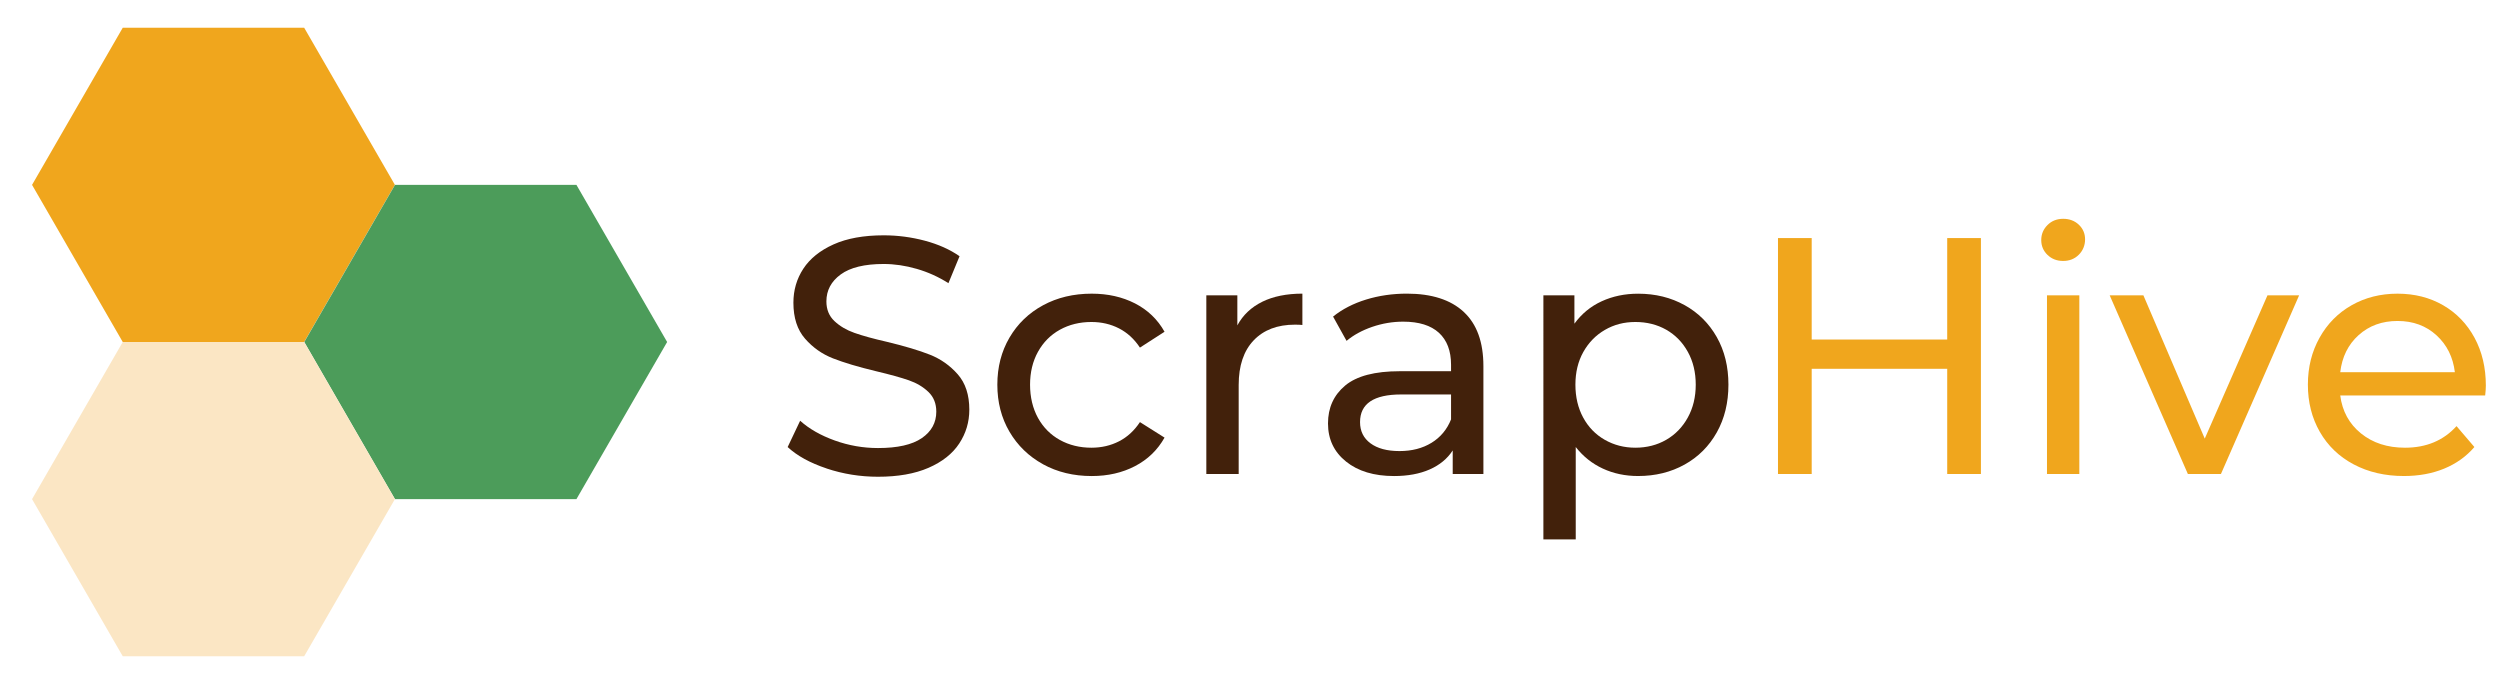 <?xml version="1.0" encoding="UTF-8"?><svg id="Layer_1" xmlns="http://www.w3.org/2000/svg" viewBox="0 0 901.02 246.52"><g><polygon points="109.63 10 44.24 10 11.55 66.63 44.24 123.26 109.63 123.26 142.33 66.63 109.63 10" style="fill:#f0a61d;"/><polygon points="207.75 66.63 142.36 66.63 109.67 123.26 142.36 179.89 207.75 179.89 240.44 123.26 207.75 66.63" style="fill:#4c9c5a;"/><polygon points="109.63 123.26 44.24 123.26 11.55 179.89 44.24 236.52 109.63 236.52 142.33 179.89 109.63 123.26" style="fill:#fbe6c4;"/></g><g><path d="M297.91,168.83c-5.95-1.98-10.63-4.56-14.03-7.71l4.5-9.48c3.24,2.92,7.39,5.28,12.45,7.11,5.06,1.82,10.27,2.73,15.61,2.73,7.05,0,12.31-1.19,15.79-3.58,3.48-2.39,5.22-5.57,5.22-9.54,0-2.92-.95-5.29-2.85-7.11-1.9-1.82-4.25-3.22-7.05-4.19-2.79-.97-6.74-2.07-11.84-3.28-6.4-1.54-11.56-3.08-15.49-4.62-3.93-1.54-7.29-3.91-10.08-7.11-2.79-3.2-4.19-7.51-4.19-12.94,0-4.53,1.19-8.63,3.58-12.27,2.39-3.64,6.01-6.56,10.87-8.75,4.86-2.19,10.89-3.28,18.1-3.28,5.02,0,9.96,.65,14.82,1.94,4.86,1.3,9.03,3.16,12.51,5.59l-4.01,9.72c-3.56-2.27-7.37-3.99-11.42-5.16-4.05-1.17-8.02-1.76-11.91-1.76-6.88,0-12.05,1.26-15.49,3.77-3.44,2.51-5.16,5.75-5.16,9.72,0,2.92,.97,5.28,2.92,7.11s4.35,3.24,7.23,4.25c2.87,1.01,6.78,2.09,11.72,3.22,6.4,1.54,11.54,3.08,15.43,4.62,3.89,1.54,7.23,3.89,10.02,7.05,2.79,3.16,4.19,7.41,4.19,12.76,0,4.46-1.21,8.53-3.64,12.21-2.43,3.69-6.12,6.6-11.06,8.75-4.94,2.15-11.02,3.22-18.22,3.22-6.4,0-12.57-.99-18.53-2.98Z" style="fill:#42210b;"/><path d="M375.91,167.31c-5.14-2.83-9.17-6.74-12.09-11.72-2.92-4.98-4.37-10.63-4.37-16.95s1.46-11.97,4.37-16.95c2.92-4.98,6.94-8.87,12.09-11.66,5.14-2.79,10.99-4.19,17.56-4.19,5.83,0,11.03,1.18,15.61,3.52,4.57,2.35,8.12,5.75,10.63,10.21l-8.87,5.71c-2.03-3.08-4.54-5.38-7.53-6.92-3-1.54-6.32-2.31-9.96-2.31-4.21,0-8,.93-11.36,2.79-3.36,1.86-5.99,4.52-7.9,7.96-1.9,3.44-2.85,7.39-2.85,11.84s.95,8.52,2.85,11.97c1.9,3.44,4.54,6.1,7.9,7.96,3.36,1.86,7.15,2.79,11.36,2.79,3.64,0,6.96-.77,9.96-2.31,3-1.54,5.51-3.85,7.53-6.92l8.87,5.59c-2.51,4.46-6.05,7.88-10.63,10.27-4.58,2.39-9.78,3.58-15.61,3.58-6.56,0-12.41-1.42-17.56-4.25Z" style="fill:#42210b;"/><path d="M454.93,108.75c3.97-1.94,8.79-2.92,14.46-2.92v11.3c-.65-.08-1.54-.12-2.67-.12-6.32,0-11.28,1.88-14.88,5.65-3.6,3.77-5.41,9.13-5.41,16.1v32.07h-11.66V106.45h11.18v10.81c2.02-3.72,5.02-6.56,8.99-8.5Z" style="fill:#42210b;"/><path d="M527.52,112.4c4.74,4.37,7.11,10.89,7.11,19.56v38.88h-11.06v-8.5c-1.94,3-4.72,5.28-8.32,6.86-3.6,1.58-7.88,2.37-12.82,2.37-7.21,0-12.98-1.74-17.31-5.22-4.33-3.48-6.5-8.06-6.5-13.73s2.07-10.22,6.2-13.67c4.13-3.44,10.69-5.16,19.68-5.16h18.47v-2.31c0-5.02-1.46-8.87-4.37-11.54-2.92-2.67-7.21-4.01-12.88-4.01-3.81,0-7.53,.63-11.18,1.88-3.64,1.26-6.72,2.94-9.23,5.04l-4.86-8.75c3.32-2.67,7.29-4.72,11.91-6.14,4.62-1.42,9.52-2.13,14.7-2.13,8.91,0,15.73,2.19,20.47,6.56Zm-11.6,47.2c3.24-1.98,5.59-4.8,7.05-8.44v-8.99h-17.98c-9.88,0-14.82,3.32-14.82,9.96,0,3.24,1.25,5.79,3.77,7.65,2.51,1.86,5.99,2.79,10.45,2.79s8.3-.99,11.54-2.98Z" style="fill:#42210b;"/><path d="M607.15,109.97c4.94,2.75,8.81,6.6,11.6,11.54,2.79,4.94,4.19,10.65,4.19,17.13s-1.4,12.21-4.19,17.19c-2.79,4.98-6.66,8.85-11.6,11.6-4.94,2.75-10.53,4.13-16.76,4.13-4.62,0-8.85-.89-12.7-2.67-3.85-1.78-7.11-4.37-9.78-7.78v33.29h-11.66V106.45h11.18v10.21c2.59-3.56,5.87-6.26,9.84-8.08,3.97-1.82,8.34-2.73,13.12-2.73,6.24,0,11.82,1.38,16.76,4.13Zm-6.62,48.53c3.28-1.9,5.87-4.57,7.77-8.02,1.9-3.44,2.86-7.39,2.86-11.84s-.95-8.4-2.86-11.84c-1.9-3.44-4.5-6.09-7.77-7.96-3.28-1.86-6.99-2.79-11.12-2.79s-7.71,.95-10.99,2.85c-3.28,1.9-5.87,4.56-7.78,7.96-1.9,3.4-2.85,7.33-2.85,11.78s.93,8.4,2.79,11.84c1.86,3.44,4.45,6.12,7.77,8.02,3.32,1.9,7,2.86,11.06,2.86s7.84-.95,11.12-2.86Z" style="fill:#42210b;"/><path d="M713.94,85.79v85.04h-12.15v-37.9h-48.84v37.9h-12.15V85.79h12.15v36.57h48.84v-36.57h12.15Z" style="fill:#f0a61d;"/><path d="M737.93,91.87c-1.5-1.46-2.25-3.24-2.25-5.35s.75-3.91,2.25-5.41c1.5-1.5,3.38-2.25,5.65-2.25s4.15,.71,5.65,2.13c1.5,1.42,2.25,3.18,2.25,5.28s-.75,4.03-2.25,5.53c-1.5,1.5-3.38,2.25-5.65,2.25s-4.15-.73-5.65-2.19Zm-.18,14.58h11.66v64.39h-11.66V106.45Z" style="fill:#f0a61d;"/><path d="M828.62,106.45l-28.18,64.39h-11.91l-28.18-64.39h12.15l22.11,51.63,22.6-51.63h11.42Z" style="fill:#f0a61d;"/><path d="M895.68,142.53h-52.24c.73,5.67,3.22,10.23,7.47,13.67,4.25,3.44,9.54,5.16,15.85,5.16,7.69,0,13.89-2.59,18.59-7.78l6.44,7.53c-2.92,3.4-6.54,5.99-10.87,7.78-4.33,1.78-9.17,2.67-14.52,2.67-6.8,0-12.84-1.4-18.1-4.19-5.27-2.79-9.33-6.7-12.21-11.72-2.88-5.02-4.31-10.69-4.31-17.01s1.4-11.86,4.19-16.89c2.79-5.02,6.64-8.93,11.54-11.72,4.9-2.79,10.43-4.19,16.58-4.19s11.64,1.4,16.46,4.19c4.82,2.79,8.58,6.7,11.3,11.72,2.71,5.02,4.07,10.77,4.07,17.25,0,.89-.08,2.07-.24,3.52Zm-45.62-21.75c-3.77,3.4-5.97,7.86-6.62,13.36h41.31c-.65-5.42-2.86-9.86-6.62-13.3-3.77-3.44-8.44-5.16-14.03-5.16s-10.26,1.7-14.03,5.1Z" style="fill:#f0a61d;"/></g></svg>